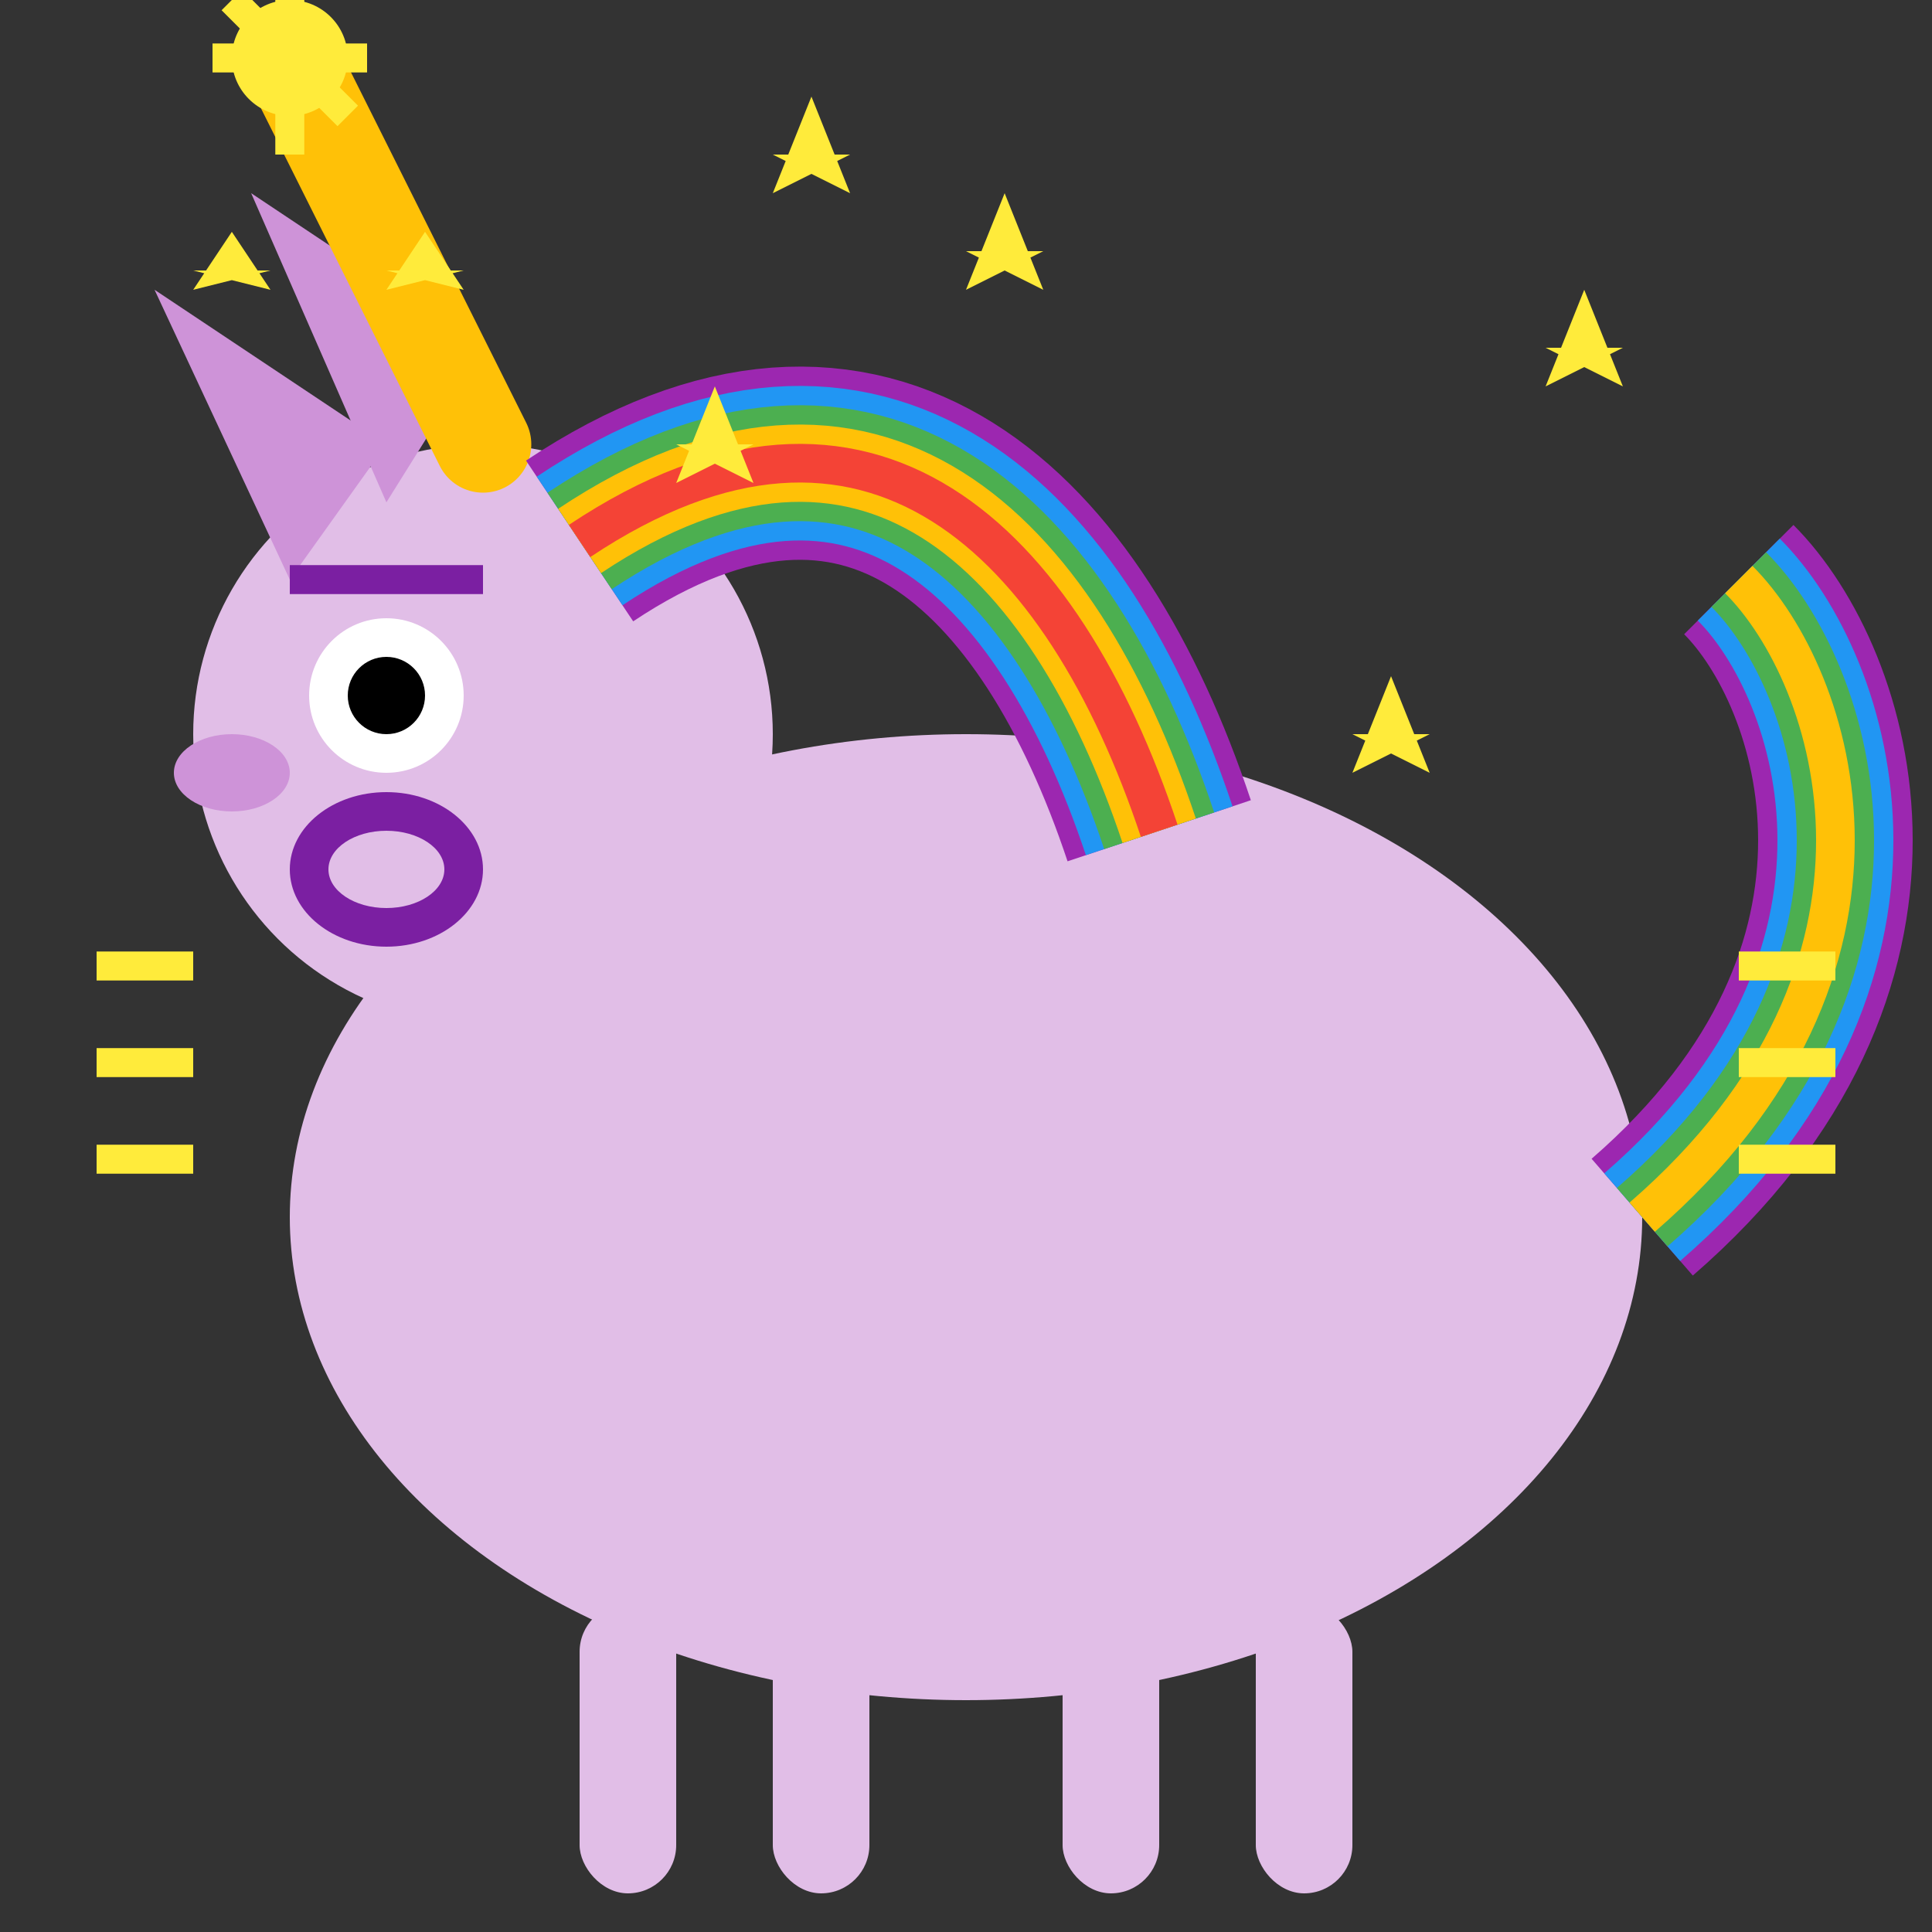 <svg width="100" height="100" viewBox="0 0 100 100" xmlns="http://www.w3.org/2000/svg">
  <rect x="0" y="0" width="100" height="100" fill="#333333" stroke="none"/>
  <!-- Unicorn Character - Excited Mood -->
  <!-- Body - slightly raised in excitement -->
  <ellipse cx="50" cy="63" rx="35" ry="25" fill="#E1BEE7" />
  <!-- Head - slightly raised -->
  <circle cx="25" cy="38" r="15" fill="#E1BEE7" />
  <!-- Ears - perked up -->
  <path d="M15,30 L8,15 L20,23 Z" fill="#CE93D8" />
  <path d="M20,26 L13,10 L25,18 Z" fill="#CE93D8" />
  <!-- Horn with extra sparkles -->
  <path d="M25,23 L15,3" stroke="#FFC107" stroke-width="5" stroke-linecap="round" />
  <circle cx="15" cy="3" r="3" fill="#FFEB3B" />
  <path d="M12,0 L18,6 M11,3 L19,3 M15,-2 L15,8" stroke="#FFEB3B" stroke-width="1.5" />
  <!-- More sparkles around horn -->
  <path d="M20,15 L22,12 L24,15 L20,14 L24,14 Z" fill="#FFEB3B" />
  <path d="M10,15 L12,12 L14,15 L10,14 L14,14 Z" fill="#FFEB3B" />
  <!-- Mane with vibrant rainbow colors -->
  <path d="M30,28 C45,18 55,28 60,43" stroke="#9C27B0" stroke-width="10" fill="none" />
  <path d="M30,28 C45,18 55,28 60,43" stroke="#2196F3" stroke-width="8" fill="none" />
  <path d="M30,28 C45,18 55,28 60,43" stroke="#4CAF50" stroke-width="6" fill="none" />
  <path d="M30,28 C45,18 55,28 60,43" stroke="#FFC107" stroke-width="4" fill="none" />
  <path d="M30,28 C45,18 55,28 60,43" stroke="#F44336" stroke-width="2" fill="none" />
  <!-- Eyes - wide with excitement -->
  <circle cx="20" cy="36" r="4" fill="white" />
  <circle cx="20" cy="36" r="2" fill="black" />
  <!-- Eyebrows raised in excitement -->
  <path d="M15,30 L25,30" stroke="#7B1FA2" stroke-width="1.5" />
  <!-- Nose -->
  <ellipse cx="12" cy="40" rx="3" ry="2" fill="#CE93D8" />
  <!-- Mouth - open in excitement -->
  <ellipse cx="20" cy="45" rx="5" ry="4" fill="#7B1FA2" />
  <ellipse cx="20" cy="45" rx="3" ry="2" fill="#E1BEE7" />
  <!-- Tail with vibrant rainbow colors, bouncing -->
  <path d="M85,63 C100,50 95,35 90,30" stroke="#9C27B0" stroke-width="8" fill="none" />
  <path d="M85,63 C100,50 95,35 90,30" stroke="#2196F3" stroke-width="6" fill="none" />
  <path d="M85,63 C100,50 95,35 90,30" stroke="#4CAF50" stroke-width="4" fill="none" />
  <path d="M85,63 C100,50 95,35 90,30" stroke="#FFC107" stroke-width="2" fill="none" />
  <!-- Legs - in bouncing position -->
  <rect x="30" y="83" width="5" height="15" rx="2.5" fill="#E1BEE7" />
  <rect x="40" y="83" width="5" height="15" rx="2.5" fill="#E1BEE7" />
  <rect x="55" y="83" width="5" height="15" rx="2.5" fill="#E1BEE7" />
  <rect x="65" y="83" width="5" height="15" rx="2.5" fill="#E1BEE7" />
  <!-- Excitement stars and sparkles all around -->
  <path d="M35,25 L37,20 L39,25 L35,23 L39,23 Z" fill="#FFEB3B" />
  <path d="M70,40 L72,35 L74,40 L70,38 L74,38 Z" fill="#FFEB3B" />
  <path d="M50,15 L52,10 L54,15 L50,13 L54,13 Z" fill="#FFEB3B" />
  <path d="M80,20 L82,15 L84,20 L80,18 L84,18 Z" fill="#FFEB3B" />
  <path d="M40,10 L42,5 L44,10 L40,8 L44,8 Z" fill="#FFEB3B" />
  <!-- Motion lines -->
  <path d="M90,50 L95,50 M90,55 L95,55 M90,60 L95,60" stroke="#FFEB3B" stroke-width="1.5" />
  <path d="M10,50 L5,50 M10,55 L5,55 M10,60 L5,60" stroke="#FFEB3B" stroke-width="1.5" />
</svg>
